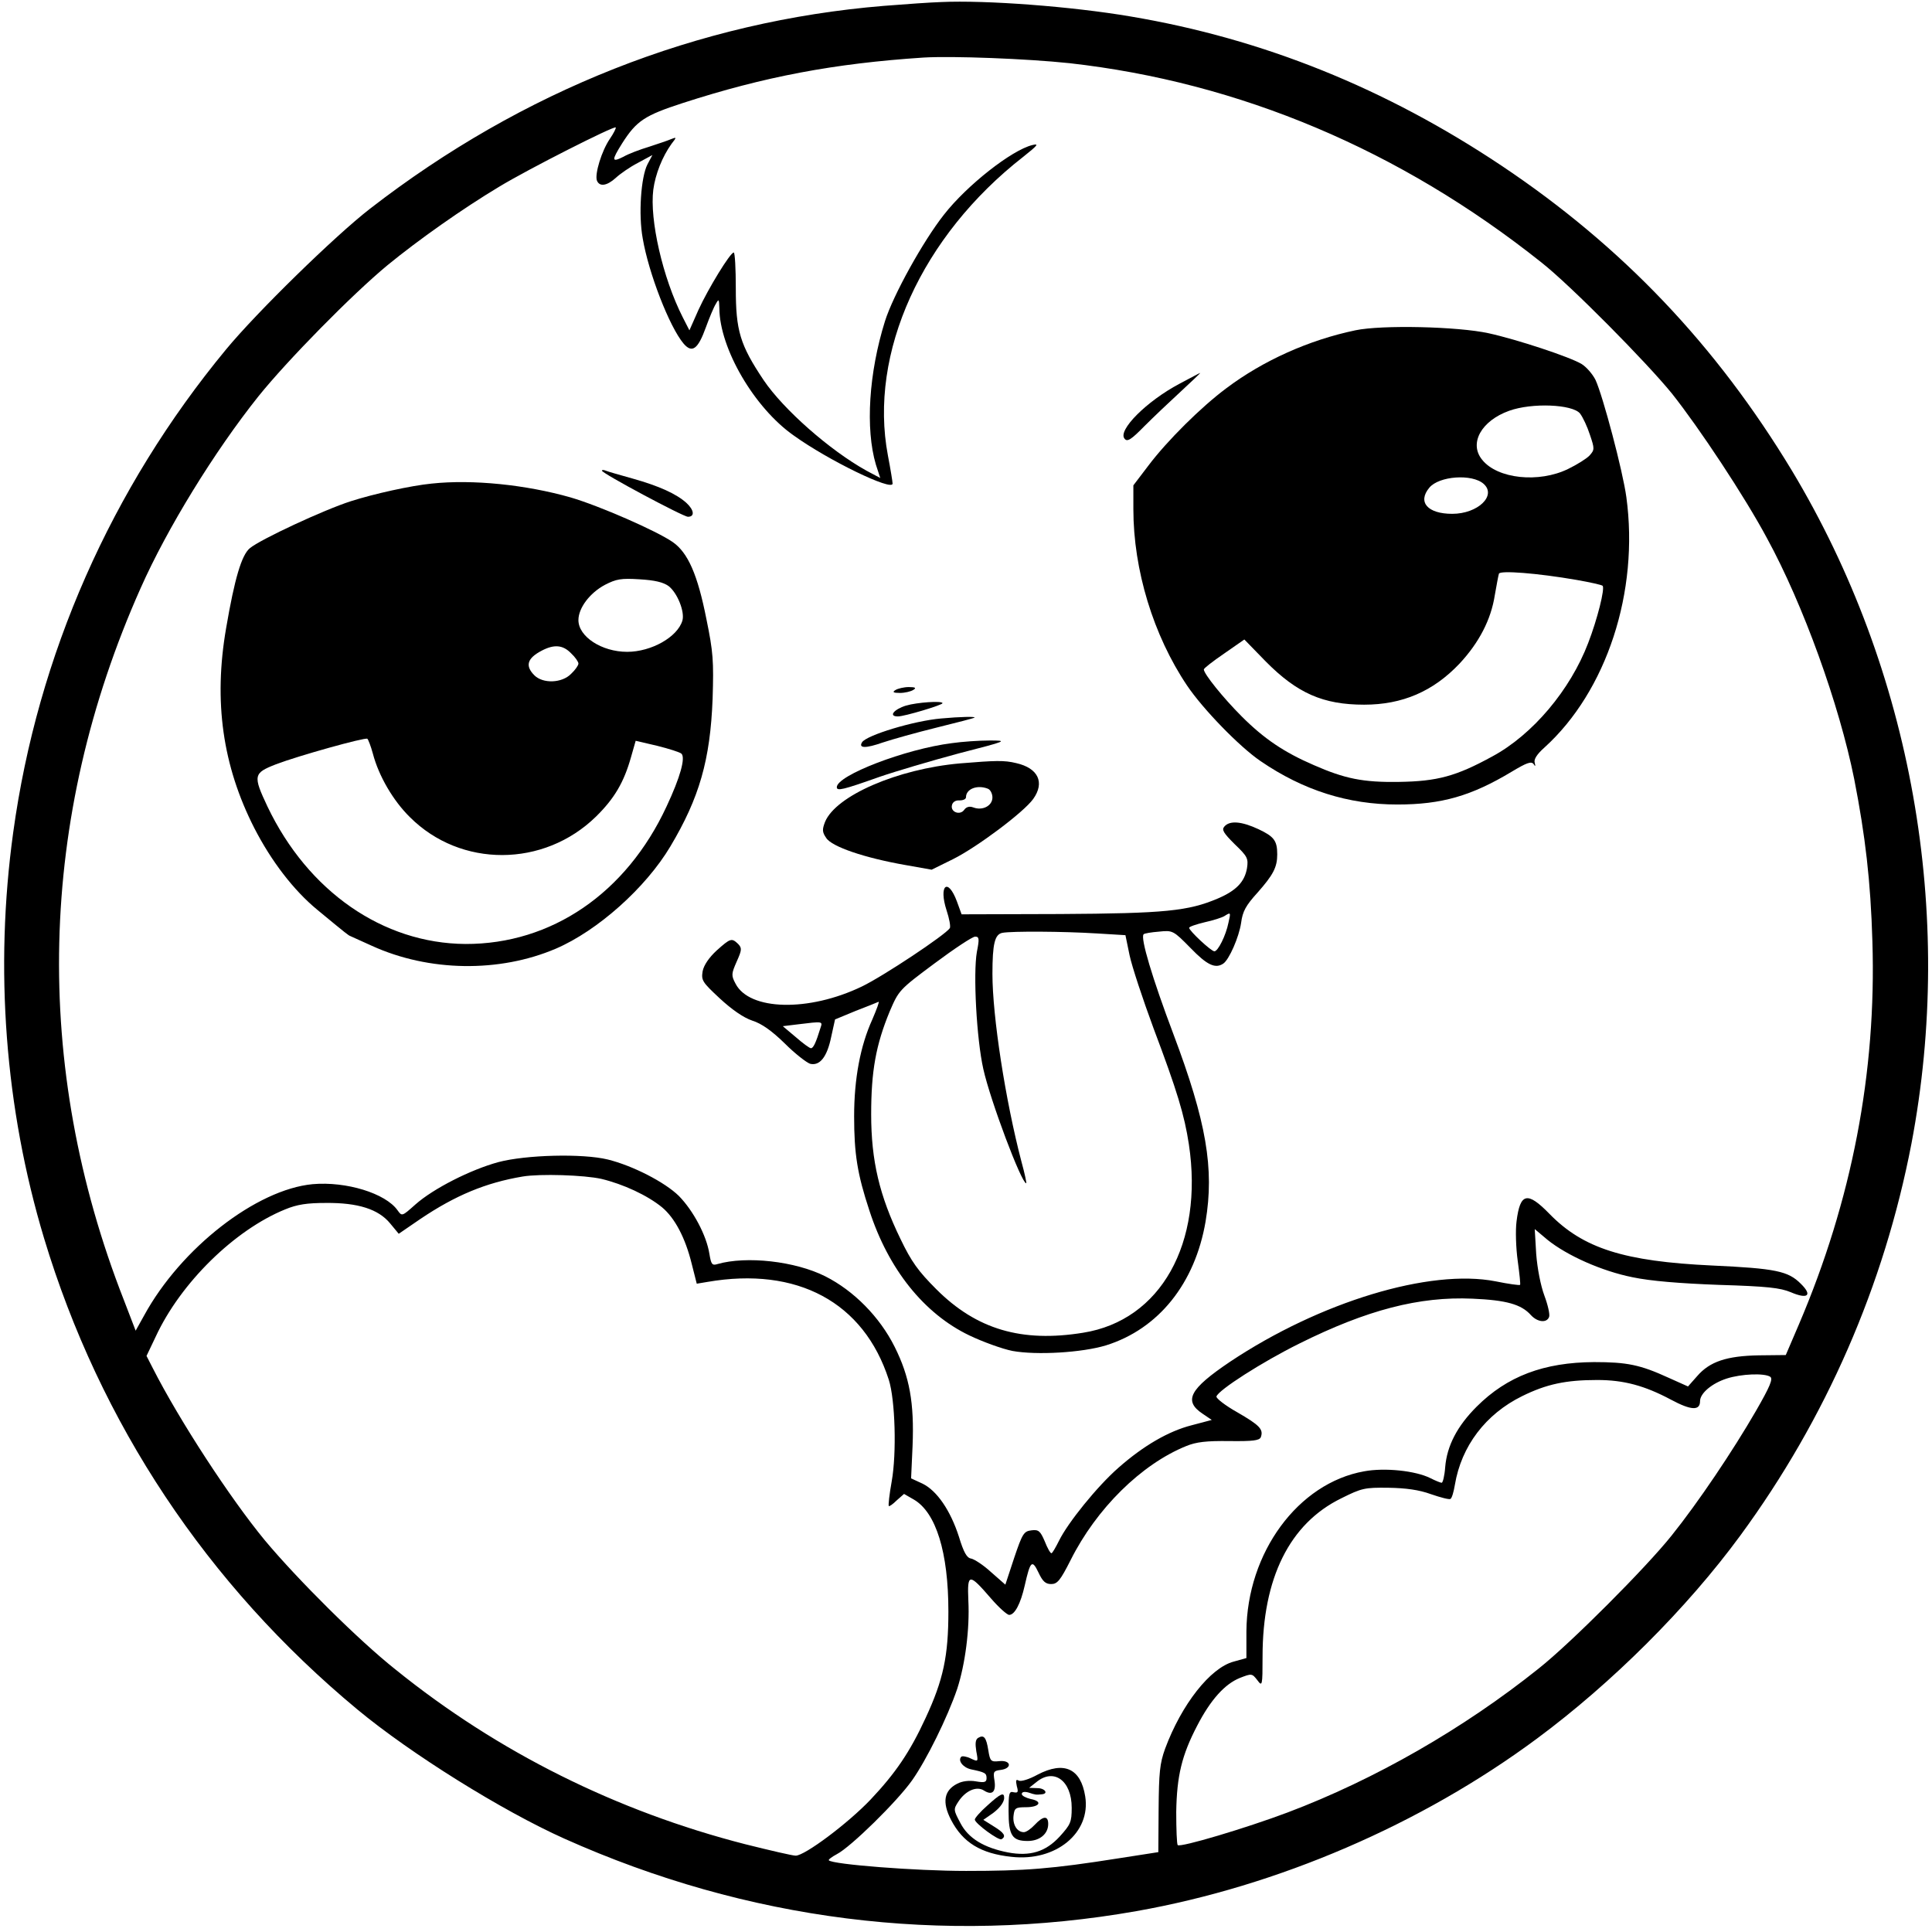 <?xml version="1.0" standalone="no"?>
<!DOCTYPE svg PUBLIC "-//W3C//DTD SVG 20010904//EN"
 "http://www.w3.org/TR/2001/REC-SVG-20010904/DTD/svg10.dtd">
<svg version="1.0" xmlns="http://www.w3.org/2000/svg"
 width="658pt" height="658pt" viewBox="0 0 658 658"
 preserveAspectRatio="xMidYMid meet">
<g transform="translate(0,658) scale(0.1,-0.1)"
fill="#000000" stroke="none">
<path d="M3205 6573 c-33 -1 -121 -7 -195 -13 -632 -52 -1230 -288 -1750 -691
-120 -93 -386 -353 -490 -479 -391 -473 -642 -1041 -725 -1645 -64 -464 -28
-940 105 -1382 190 -630 555 -1180 1067 -1605 182 -151 493 -345 705 -440 623
-279 1290 -363 1948 -247 481 85 970 295 1365 588 255 189 510 443 692 691
292 398 490 852 583 1335 149 783 2 1611 -407 2292 -258 427 -577 763 -988
1038 -395 264 -813 433 -1265 509 -200 34 -491 56 -645 49z m436 -208 c581
-65 1128 -296 1609 -679 99 -78 357 -339 444 -446 93 -117 248 -351 324 -493
123 -225 246 -566 297 -820 38 -194 56 -348 62 -553 14 -448 -70 -882 -250
-1304 l-45 -105 -92 -1 c-109 -2 -167 -21 -210 -71 l-31 -35 -67 30 c-96 44
-141 53 -253 53 -171 -1 -296 -48 -400 -152 -66 -66 -101 -133 -107 -206 -2
-29 -8 -53 -12 -53 -4 0 -21 7 -39 16 -50 25 -155 36 -225 23 -225 -40 -399
-277 -401 -545 l0 -91 -43 -12 c-80 -21 -178 -146 -234 -297 -18 -50 -21 -81
-22 -206 l-1 -146 -135 -21 c-228 -36 -318 -43 -520 -43 -171 0 -453 22 -467
36 -3 2 10 12 27 21 47 24 205 179 256 251 49 69 121 215 154 312 27 83 43
203 38 301 -4 94 2 94 78 6 26 -30 54 -55 61 -55 19 0 39 38 53 100 19 84 25
90 47 44 14 -30 24 -39 43 -39 21 0 31 12 66 81 88 176 241 327 394 389 34 14
69 18 147 17 81 -1 102 2 107 13 10 27 -4 41 -80 85 -41 23 -73 48 -71 54 7
22 155 117 282 180 231 115 409 161 590 153 115 -5 166 -19 199 -56 22 -24 54
-28 62 -6 3 8 -4 40 -16 72 -13 35 -24 92 -28 142 l-5 85 44 -37 c66 -53 184
-106 289 -127 62 -13 160 -21 294 -26 165 -5 209 -10 245 -25 58 -25 75 -11
34 29 -43 43 -85 52 -303 62 -298 14 -438 58 -553 176 -75 77 -100 72 -112
-26 -4 -30 -2 -91 4 -134 6 -44 10 -81 8 -82 -2 -2 -39 3 -83 12 -224 44 -599
-70 -905 -274 -138 -93 -159 -133 -93 -177 l31 -21 -68 -18 c-79 -20 -165 -70
-250 -145 -72 -63 -172 -187 -202 -248 -12 -24 -23 -43 -26 -43 -4 0 -14 18
-23 41 -15 35 -21 40 -45 37 -26 -3 -31 -11 -59 -94 l-30 -91 -49 43 c-26 24
-57 44 -68 46 -14 2 -25 21 -41 74 -29 90 -75 157 -124 181 l-39 18 5 110 c6
147 -10 236 -61 338 -51 102 -139 191 -236 240 -103 52 -269 70 -367 42 -19
-6 -22 -1 -28 35 -10 63 -55 147 -104 197 -48 47 -157 103 -242 124 -86 21
-279 16 -373 -9 -95 -26 -221 -90 -282 -144 -46 -41 -46 -41 -61 -20 -41 58
-175 99 -289 89 -192 -18 -449 -218 -574 -447 l-29 -52 -40 104 c-313 799
-293 1640 57 2425 90 203 251 465 401 653 98 122 319 347 440 447 105 86 255
192 380 267 97 59 391 208 397 202 2 -2 -7 -20 -20 -39 -28 -41 -52 -120 -44
-142 9 -22 34 -18 64 9 15 14 48 37 75 51 l50 27 -17 -32 c-22 -43 -31 -170
-16 -252 20 -118 91 -301 139 -358 29 -34 49 -20 76 55 12 33 27 69 34 80 10
18 11 17 12 -15 1 -137 119 -339 253 -433 118 -85 337 -191 337 -164 0 6 -7
49 -16 96 -66 349 115 747 461 1017 49 39 55 46 31 40 -70 -17 -223 -137 -301
-237 -71 -90 -173 -274 -201 -363 -55 -176 -67 -366 -31 -488 l15 -46 -47 25
c-126 70 -283 209 -350 308 -81 121 -95 169 -95 313 0 67 -3 122 -7 122 -12 0
-87 -123 -120 -195 l-31 -70 -23 45 c-68 134 -113 332 -100 434 7 53 31 113
62 156 18 23 18 24 -2 16 -11 -5 -45 -16 -75 -26 -30 -9 -70 -24 -87 -34 -40
-20 -41 -13 -4 46 49 77 77 95 206 137 278 90 516 135 820 155 99 6 354 -4
496 -19z m-1593 -3800 c75 -18 157 -56 207 -97 43 -36 79 -103 101 -193 l17
-67 36 6 c306 53 533 -69 618 -333 22 -69 27 -251 10 -346 -8 -44 -12 -82 -10
-84 1 -3 14 6 27 19 l25 22 33 -19 c76 -44 118 -180 118 -381 0 -152 -17 -233
-78 -364 -53 -115 -102 -187 -187 -277 -77 -81 -224 -191 -255 -191 -11 0 -88
18 -172 39 -437 112 -842 313 -1191 595 -125 99 -334 307 -445 440 -118 143
-291 408 -382 587 l-21 41 31 65 c85 184 269 364 441 434 41 17 75 22 139 22
109 1 179 -21 219 -70 l29 -35 73 50 c120 81 224 124 349 145 60 10 210 5 268
-8z m3981 -674 c10 -7 0 -32 -49 -117 -78 -135 -197 -312 -287 -424 -86 -108
-342 -365 -453 -453 -255 -204 -558 -378 -855 -490 -141 -53 -365 -120 -374
-111 -3 3 -5 54 -5 113 2 123 19 193 71 293 46 89 94 142 145 163 41 16 42 16
60 -7 17 -23 18 -21 18 80 0 267 92 453 268 539 70 35 80 37 161 36 59 -1 104
-7 145 -22 32 -11 62 -19 66 -16 5 3 11 24 15 48 22 132 105 241 229 302 83
41 149 55 256 55 90 0 161 -19 251 -67 69 -37 99 -38 99 -5 0 27 41 61 91 77
50 16 128 19 148 6z"/>
<path d="M4616 5455 c-158 -33 -314 -103 -439 -197 -86 -64 -202 -179 -266
-264 l-51 -67 0 -81 c0 -207 68 -430 183 -601 54 -80 178 -208 250 -257 146
-100 299 -148 466 -148 151 0 252 29 390 112 50 30 66 36 74 26 6 -10 7 -8 4
4 -4 11 7 29 33 52 212 192 323 531 279 853 -12 89 -80 345 -105 399 -10 20
-31 44 -47 54 -39 24 -221 84 -317 105 -105 23 -364 29 -454 10z m765 -283
c10 -13 25 -45 34 -73 16 -47 16 -51 -1 -70 -9 -10 -42 -31 -73 -46 -100 -49
-241 -34 -293 31 -46 56 -3 133 92 167 78 28 215 22 241 -9z m-328 -240 c45
-40 -20 -102 -107 -102 -84 0 -119 40 -78 89 33 40 146 48 185 13z m316 -327
c46 -8 86 -17 89 -20 9 -8 -18 -115 -49 -195 -61 -160 -189 -312 -326 -386
-124 -68 -188 -85 -318 -87 -123 -2 -185 11 -290 57 -102 44 -170 90 -246 166
-63 63 -129 145 -129 160 0 4 31 28 69 54 l69 48 73 -75 c107 -108 195 -147
335 -147 130 0 235 45 325 140 66 71 107 149 120 233 6 34 12 67 14 73 3 12
131 2 264 -21z"/>
<path d="M4017 5273 c-113 -60 -211 -159 -187 -187 9 -12 22 -4 68 43 31 31
88 85 125 119 37 34 66 62 65 62 -2 0 -33 -17 -71 -37z"/>
<path d="M2050 4977 c0 -9 277 -157 293 -157 24 0 21 23 -5 47 -34 31 -94 58
-183 83 -43 12 -85 24 -92 27 -7 3 -13 3 -13 0z"/>
<path d="M1470 4933 c-71 -7 -197 -35 -275 -60 -91 -29 -308 -130 -344 -160
-28 -23 -52 -103 -81 -273 -43 -249 -12 -468 96 -680 58 -113 134 -212 214
-278 104 -86 106 -87 113 -90 4 -2 37 -17 73 -33 195 -89 435 -92 627 -10 142
61 306 207 390 348 99 166 136 295 144 503 4 129 2 159 -21 271 -30 152 -63
227 -115 263 -55 38 -249 123 -348 152 -151 43 -333 62 -473 47z m807 -349
c30 -23 56 -88 47 -118 -17 -56 -106 -106 -188 -106 -87 0 -166 52 -166 108 0
41 38 92 90 120 39 20 55 23 118 19 52 -3 81 -10 99 -23z m-332 -229 c14 -13
25 -29 25 -35 0 -6 -11 -22 -25 -35 -31 -32 -96 -34 -125 -5 -32 32 -25 58 25
84 42 22 72 20 100 -9z m-675 -342 c20 -76 69 -160 126 -216 173 -173 456
-172 634 2 63 62 95 117 119 202 l16 56 73 -17 c40 -10 78 -22 83 -27 14 -14
-4 -80 -51 -180 -137 -295 -392 -469 -685 -468 -281 2 -536 179 -674 468 -50
106 -48 114 29 144 76 29 302 92 311 87 3 -2 12 -25 19 -51z"/>
<path d="M3050 4230 c-12 -7 -8 -10 15 -10 17 0 37 5 45 10 12 7 8 10 -15 10
-16 0 -37 -5 -45 -10z"/>
<path d="M3086 4177 c-42 -13 -61 -37 -28 -37 23 0 152 39 152 45 0 9 -86 3
-124 -8z"/>
<path d="M3205 4133 c-93 -8 -254 -57 -269 -81 -13 -21 13 -21 70 -1 33 11
115 34 184 51 69 17 127 32 129 34 5 4 -49 3 -114 -3z"/>
<path d="M3242 4049 c-159 -20 -392 -110 -392 -150 0 -14 21 -9 145 35 55 19
177 55 270 80 167 43 169 44 105 44 -36 0 -93 -4 -128 -9z"/>
<path d="M3269 3980 c-213 -19 -422 -110 -459 -199 -10 -26 -10 -35 4 -55 19
-30 132 -68 269 -92 l90 -16 73 36 c82 41 241 160 273 205 40 56 17 105 -58
122 -41 10 -70 9 -192 -1z m95 -86 c9 -3 16 -17 16 -30 0 -28 -33 -46 -65 -34
-13 5 -24 2 -31 -8 -14 -20 -47 -8 -42 15 2 11 12 18 26 17 12 0 22 4 22 11 0
28 38 43 74 29z"/>
<path d="M4170 3765 c-10 -11 -3 -22 35 -60 44 -42 47 -49 42 -82 -8 -46 -36
-76 -99 -103 -101 -43 -181 -51 -538 -53 l-335 -1 -16 44 c-31 83 -63 55 -35
-31 9 -27 14 -54 11 -60 -15 -23 -227 -164 -300 -199 -181 -87 -383 -82 -430
10 -15 28 -14 34 4 75 18 40 18 46 5 60 -22 21 -26 20 -73 -22 -26 -24 -44
-50 -48 -71 -5 -31 -1 -37 58 -92 41 -38 81 -66 111 -76 32 -10 67 -35 111
-78 35 -35 74 -65 86 -69 33 -8 58 23 72 92 l13 59 70 29 c39 15 74 29 78 31
4 2 -6 -25 -21 -60 -41 -90 -62 -202 -62 -330 0 -128 11 -197 52 -321 65 -200
186 -351 340 -425 46 -22 112 -46 147 -53 82 -15 237 -6 319 19 179 56 303
211 339 422 30 180 3 339 -110 639 -71 188 -113 328 -101 339 2 3 26 7 52 9
47 5 49 4 108 -56 56 -58 84 -71 111 -53 20 13 54 91 61 139 5 39 16 59 56
103 53 60 67 86 67 130 0 47 -11 61 -64 86 -58 27 -98 30 -116 9z m14 -327
c-9 -45 -36 -98 -48 -98 -11 0 -86 70 -86 80 0 4 24 12 53 19 28 6 59 16 67
21 22 14 22 13 14 -22z m-450 -37 l99 -6 14 -68 c8 -38 45 -150 82 -250 80
-212 105 -295 120 -394 51 -338 -96 -600 -360 -642 -209 -34 -363 11 -500 148
-62 62 -85 94 -122 171 -72 148 -100 267 -100 425 0 147 16 236 63 350 31 72
32 74 153 164 67 50 129 91 138 91 14 0 15 -7 6 -52 -13 -74 -1 -297 22 -399
24 -108 130 -389 146 -389 2 0 -5 33 -16 73 -55 210 -99 496 -99 640 0 103 8
135 34 140 32 6 208 5 320 -2z m-940 -323 c-15 -49 -24 -68 -32 -68 -5 0 -28
17 -52 38 l-44 37 49 6 c90 11 87 11 79 -13z"/>
<path d="M3331 661 c-9 -6 -10 -19 -6 -45 7 -37 7 -37 -19 -25 -14 7 -29 9
-32 6 -13 -13 6 -37 33 -43 48 -10 53 -13 53 -30 0 -14 -7 -16 -36 -11 -23 4
-47 1 -64 -8 -45 -23 -52 -63 -21 -123 40 -77 101 -115 206 -126 151 -17 271
82 251 206 -15 95 -72 121 -162 74 -29 -16 -58 -25 -65 -20 -9 5 -10 0 -6 -19
6 -21 4 -24 -11 -21 -15 4 -17 -3 -17 -64 0 -83 12 -102 65 -102 41 0 70 24
70 58 0 29 -17 28 -46 -3 -13 -14 -29 -25 -37 -25 -23 0 -39 26 -35 57 3 25 7
28 42 28 47 0 59 20 16 28 -16 4 -30 11 -30 17 0 7 9 9 23 5 24 -8 25 -8 45
-6 24 2 11 21 -15 21 l-28 1 24 19 c60 50 121 6 121 -87 0 -49 -4 -57 -41 -98
-48 -52 -101 -68 -176 -54 -82 16 -135 48 -162 100 -24 45 -24 47 -7 73 24 37
62 54 87 38 28 -18 42 -5 36 34 -5 30 -3 33 21 36 40 5 36 34 -4 30 -29 -3
-32 -1 -38 37 -7 44 -15 54 -35 42z"/>
<path d="M3363 431 c-24 -21 -43 -43 -43 -48 0 -13 82 -73 91 -67 17 10 9 22
-27 44 l-35 22 23 16 c29 19 48 42 48 59 0 20 -12 15 -57 -26z"/>
</g>
</svg>
